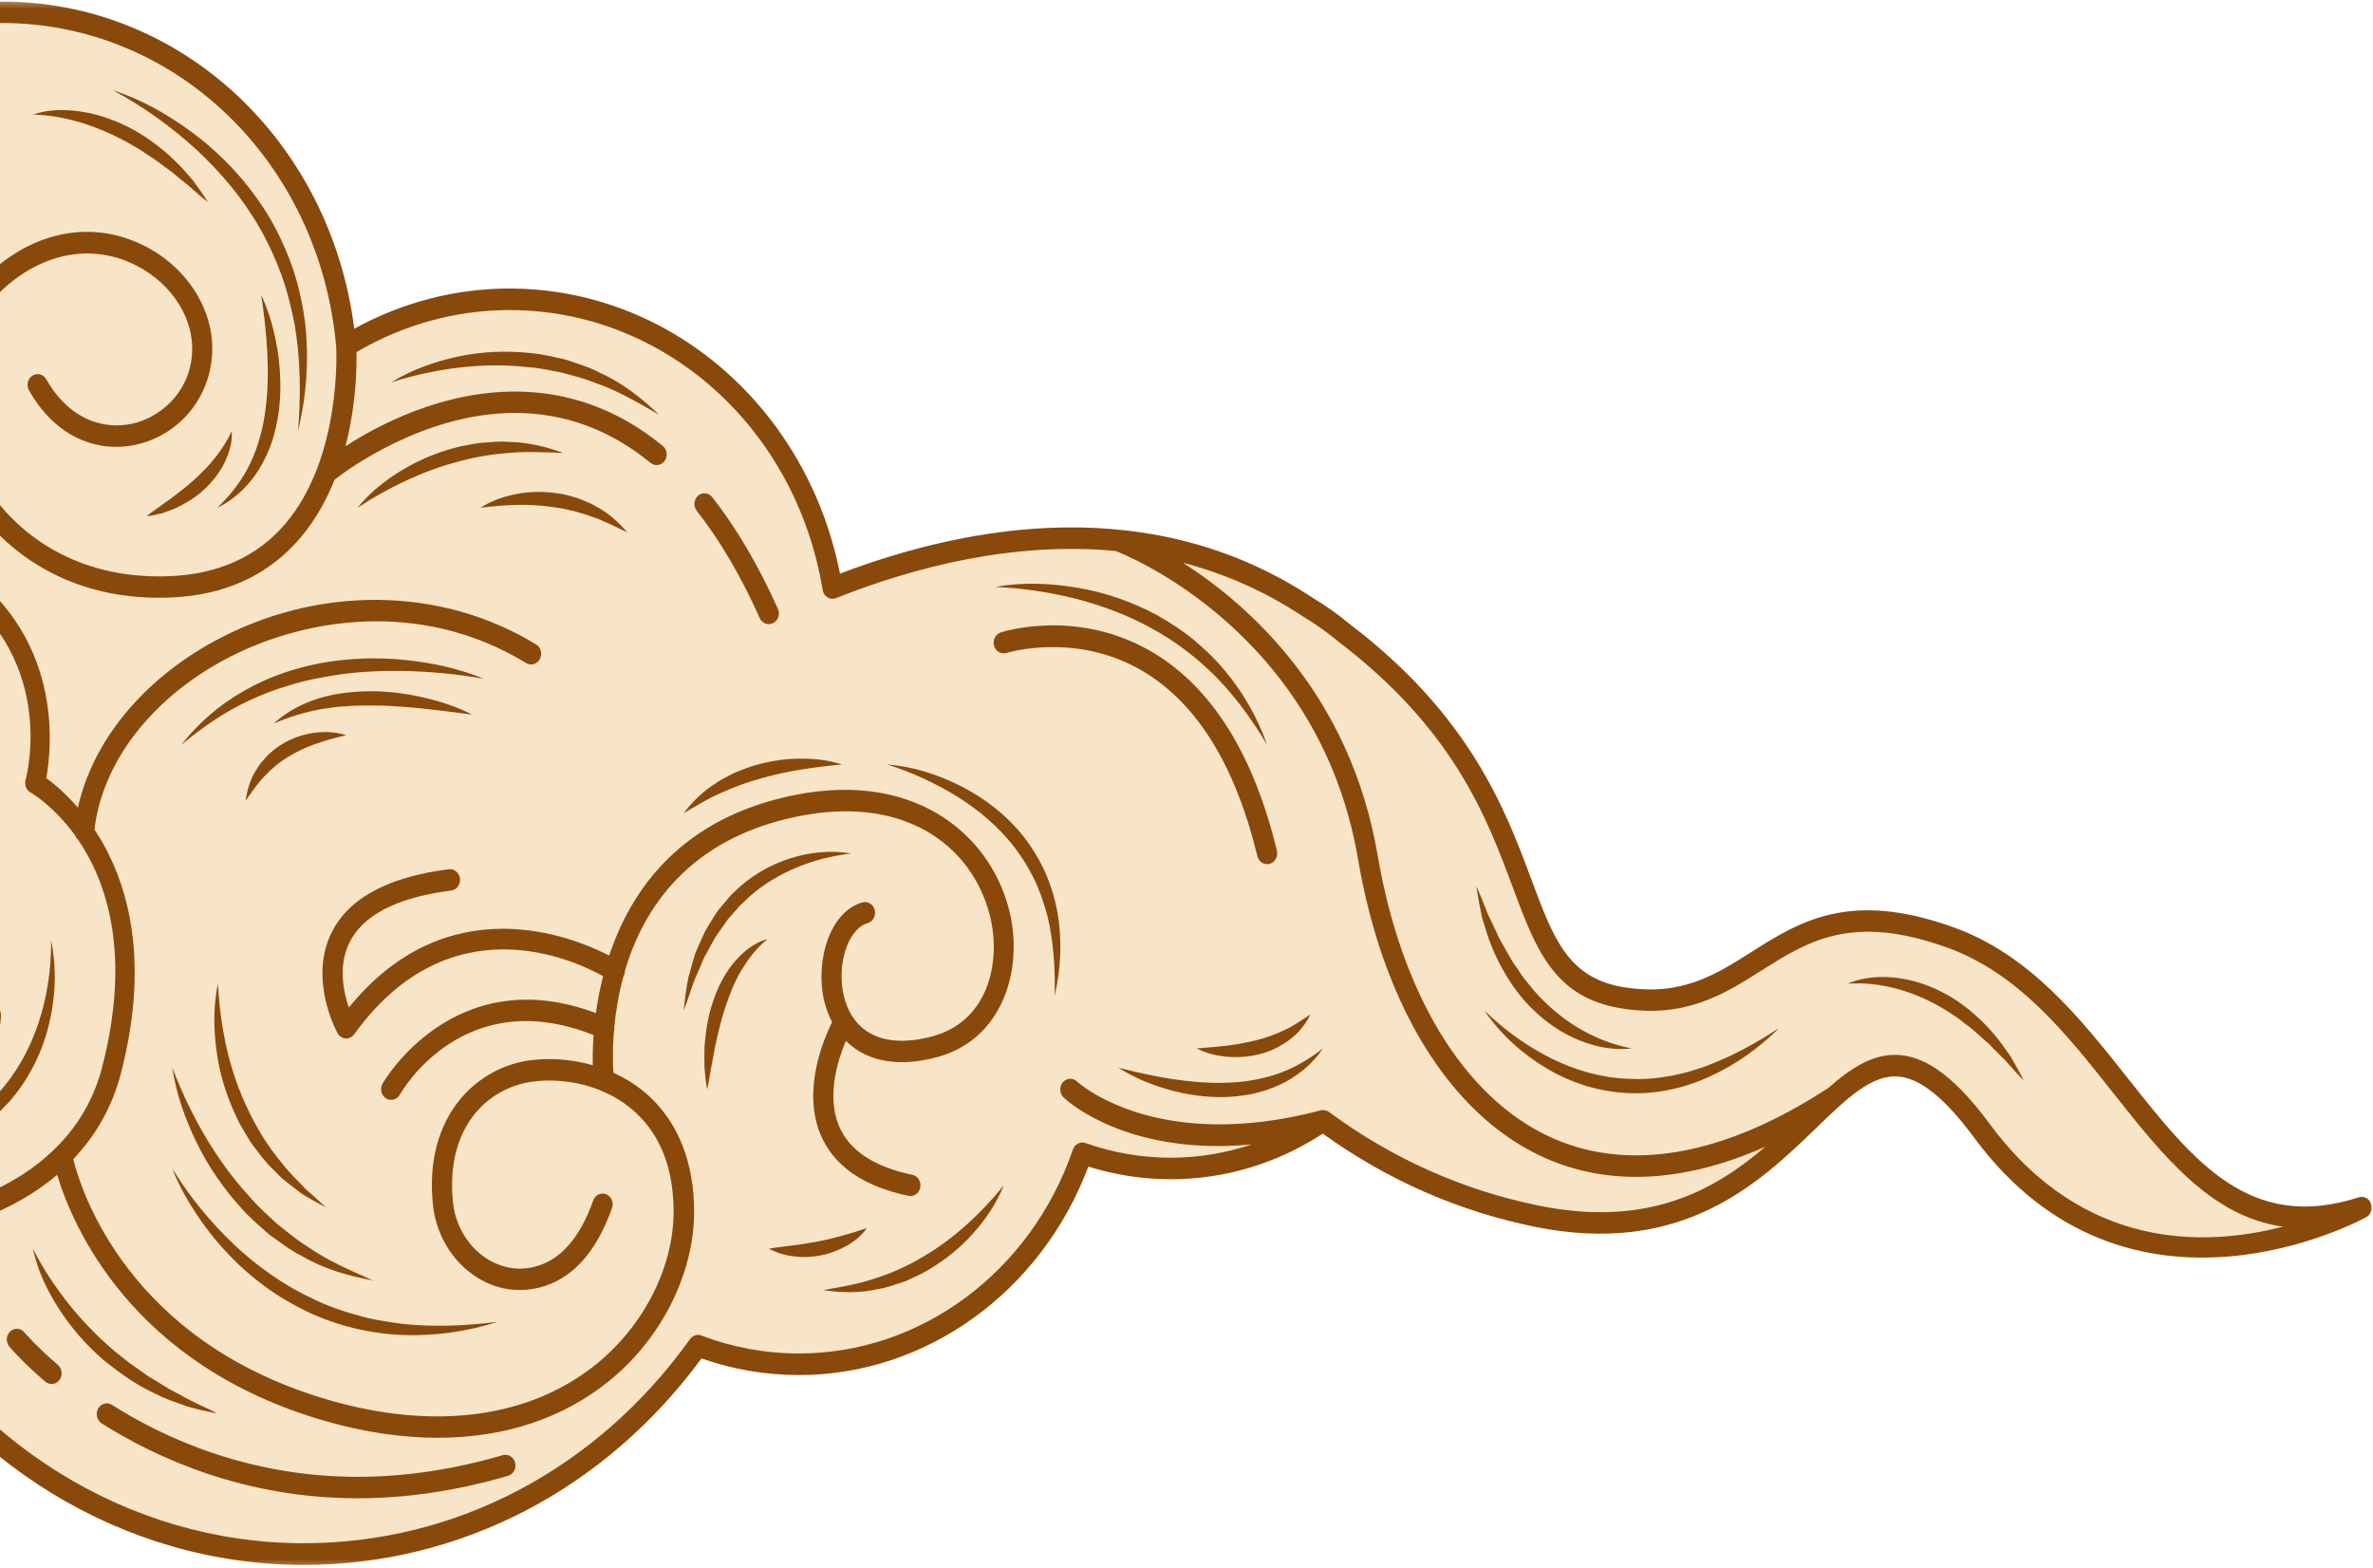 <svg width="395" height="261" viewBox="0 0 395 261" fill="none" xmlns="http://www.w3.org/2000/svg">
<path d="M-98.167 156.032C-98.167 189.87 -72.386 217.296 -40.576 217.296C-33.943 217.296 -27.58 216.08 -21.639 213.893C-7.482 240.602 19.417 258.653 50.298 258.653C77.109 258.653 100.931 245.039 116.008 223.97C121.278 225.97 126.936 227.061 132.854 227.061C154.54 227.061 173.007 212.439 180.031 191.95C184.671 193.581 189.617 194.485 194.771 194.485C204.121 194.485 212.823 191.558 220.139 186.551C229.556 193.497 241.311 199.482 255.696 202.423C303.845 212.239 304.66 154.079 329.928 188.263C355.193 222.446 393.167 200.993 393.167 200.993C360.214 211.619 354.22 166.645 324.592 156.018C294.964 145.395 292.974 169.833 270.001 166.072C248.124 162.492 260.673 133.473 223.596 105.321C221.726 103.777 219.758 102.37 217.678 101.134C190.152 82.882 158.456 89.939 138.38 97.899C133.893 70.605 111.525 49.841 84.579 49.841C74.659 49.841 65.375 52.66 57.356 57.577C54.627 26.451 30.011 2.083 0.036 2.083C-31.773 2.083 -57.554 29.509 -57.554 63.347C-57.554 75.112 -54.434 86.094 -49.019 95.434C-76.825 99.778 -98.167 125.251 -98.167 156.032Z" fill="#F8E5C8"/>
<mask id="mask0_496_171" style="mask-type:luminance" maskUnits="userSpaceOnUse" x="-100" y="0" width="495" height="261">
<path d="M395 0.255H-100V260.759H395V0.255Z" fill="white"/>
</mask>
<g mask="url(#mask0_496_171)">
<path d="M-51.396 94.088C-56.326 84.712 -58.918 74.129 -58.918 63.325C-58.918 28.547 -32.351 0.255 0.306 0.255C30.213 0.255 54.999 23.488 58.969 54.718C66.925 50.34 75.8 48.028 84.784 48.028C111.518 48.028 134.35 67.857 139.818 95.492C161.32 87.305 191.832 81.807 218.6 99.576C220.723 100.849 222.777 102.303 224.655 103.874C244.773 119.167 250.628 134.913 254.909 146.397C258.587 156.29 261.021 162.809 270.299 164.333C279.834 165.894 285.499 162.3 291.489 158.501C299.536 153.409 307.851 148.146 325.131 154.347C337.925 158.943 346.243 169.452 354.277 179.603C365.13 193.315 374.495 205.168 392.634 199.312C393.462 199.05 394.343 199.493 394.667 200.337C394.991 201.181 394.667 202.169 393.909 202.598C393.515 202.823 354.412 224.32 328.604 189.375C323.787 182.853 319.685 179.533 316.055 179.211C311.585 178.819 307.47 182.792 302.264 187.828C292.898 196.863 280.079 209.238 255.434 204.206C242.716 201.61 230.859 196.397 220.185 188.709C212.575 193.684 203.846 196.303 194.883 196.303C190.221 196.303 185.618 195.586 181.158 194.196C173.334 215.024 154.188 228.9 133.01 228.9C127.467 228.9 122.012 227.972 116.771 226.129C100.69 247.992 76.605 260.501 50.52 260.501C20.656 260.501 -7.049 243.53 -22.137 216.096C-28.004 218.106 -34.107 219.131 -40.288 219.131C-72.945 219.131 -99.509 190.839 -99.509 156.062C-99.5 125.854 -78.979 99.683 -51.396 94.088ZM304.387 181.067C308.275 177.64 312.019 175.248 316.344 175.64C321.016 176.055 325.757 179.724 331.253 187.161C346.812 208.226 367.162 207.536 380.004 204.193C368.034 202.514 360.056 192.421 351.716 181.888C343.984 172.106 335.981 161.988 324.067 157.717C308.253 152.038 300.945 156.668 293.21 161.559C286.962 165.513 280.504 169.606 269.795 167.844C258.621 166.012 255.614 157.931 251.804 147.693C247.444 135.995 242.024 121.439 222.655 106.705C220.855 105.204 218.933 103.847 216.888 102.621C210.395 98.313 203.666 95.445 196.906 93.673C208.004 100.789 224.743 115.643 229.305 142.316C233.24 165.358 243.565 182.4 257.649 189.091C270.723 195.315 286.883 192.528 304.387 181.067ZM-40.276 215.523C-34.006 215.523 -27.825 214.417 -21.913 212.216C-21.143 211.942 -20.303 212.273 -19.903 213.024C-5.574 240.089 21.405 256.893 50.529 256.893C75.967 256.893 99.416 244.505 114.862 222.913C115.186 222.461 115.677 222.213 116.189 222.213C116.381 222.213 116.57 222.246 116.749 222.32C121.981 224.307 127.445 225.305 133.023 225.305C153.329 225.305 171.635 211.667 178.587 191.362C178.899 190.457 179.827 189.972 180.689 190.28C185.282 191.898 190.054 192.719 194.892 192.719C199.511 192.719 204.047 191.945 208.382 190.504C206.428 190.685 204.56 190.779 202.795 190.779C185.672 190.779 177.471 183.104 177.033 182.675C176.351 182.018 176.297 180.89 176.911 180.163C177.524 179.436 178.587 179.379 179.28 180.032C179.402 180.152 192.366 192.076 219.839 184.839C219.971 184.806 220.106 184.792 220.242 184.792C220.273 184.792 220.298 184.792 220.33 184.792C220.452 184.806 220.575 184.816 220.698 184.853C220.723 184.863 220.754 184.863 220.777 184.876C220.912 184.923 221.047 184.997 221.17 185.077C221.179 185.091 221.192 185.091 221.201 185.091C231.73 192.863 243.464 198.099 256.095 200.682C274.335 204.407 285.408 198.122 293.87 190.876C286.349 194.22 279.129 195.908 272.343 195.908C266.668 195.908 261.301 194.732 256.318 192.364C241.209 185.184 230.167 167.178 226.043 142.97C219.581 105.147 187.27 92.316 185.719 91.72C168.675 90.102 152.09 94.423 139.17 99.562C138.698 99.753 138.185 99.707 137.748 99.445C137.314 99.184 137.012 98.732 136.933 98.206C132.507 71.214 110.59 51.612 84.819 51.612C75.9 51.612 67.117 54.038 59.338 58.611C59.394 61.144 59.294 67.395 57.504 74.286C63.081 70.678 73.588 65.18 85.734 65.18C94.722 65.18 103.002 68.226 110.322 74.226C111.062 74.832 111.194 75.951 110.624 76.725C110.064 77.509 109.004 77.653 108.278 77.046C101.549 71.536 93.961 68.738 85.734 68.738C70.704 68.738 57.941 78.092 55.695 79.844C54.351 83.211 52.53 86.531 50.038 89.482C44.753 95.73 37.477 99.1 28.401 99.469C27.753 99.492 27.118 99.505 26.479 99.505C7.915 99.505 -3.428 88.293 -7.921 77.532C-12.435 66.715 -10.806 55.17 -3.686 47.411C3.936 39.09 13.874 36.46 22.88 40.376C30.323 43.602 35.332 50.684 35.332 57.978C35.332 65.345 30.669 71.68 23.72 73.75C17.963 75.462 9.982 74.058 4.833 64.99C4.351 64.145 4.606 63.05 5.402 62.537C6.195 62.025 7.223 62.299 7.705 63.144C11.882 70.5 18.253 71.68 22.824 70.323C27.385 68.966 31.991 64.631 31.991 57.991C31.991 52.122 27.819 46.386 21.628 43.696C13.918 40.353 5.358 42.684 -1.27 49.921C-7.417 56.621 -8.783 66.654 -4.847 76.105C-0.657 86.162 10.253 96.661 28.279 95.911C36.414 95.576 42.897 92.624 47.547 87.127C56.912 76.058 55.984 58.135 55.962 57.706C53.213 26.976 29.307 3.827 0.306 3.827C-30.495 3.827 -55.565 30.51 -55.565 63.325C-55.565 73.727 -53.017 83.901 -48.188 92.862C-43.261 89.542 -27.29 80.963 -7.886 93.365C10.687 105.231 8.655 124.333 7.705 129.532C8.878 130.377 10.844 131.985 12.968 134.437C15.403 123.476 23.607 113.335 35.599 106.775C52.81 97.375 73.365 97.566 89.245 107.278C90.051 107.764 90.327 108.859 89.859 109.717C89.403 110.574 88.374 110.869 87.569 110.37C69.754 99.482 49.828 103.016 37.118 109.955C24.947 116.594 17.001 127.094 15.727 138.089C20.87 145.837 25.293 158.859 20.096 178.782C18.624 184.437 15.827 189.137 12.197 192.957C13.437 198.015 21.26 223.416 54.877 233.091C72.516 238.173 88.305 236.005 99.359 226.997C107.227 220.581 112.122 210.883 112.122 201.694C112.122 194.672 110.033 189.161 105.909 185.292C104.087 183.58 102.021 182.354 99.906 181.496C99.885 181.486 99.85 181.472 99.828 181.459C95.918 179.901 91.803 179.616 88.619 180.055C81.154 181.08 74.167 187.65 75.388 200.029C75.743 203.62 77.521 206.893 80.257 208.977C82.831 210.94 85.904 211.62 88.909 210.893C93.2 209.858 96.509 206.146 98.746 199.838C99.07 198.91 100.042 198.457 100.901 198.802C101.772 199.148 102.209 200.183 101.873 201.097C99.214 208.598 95.1 213.061 89.635 214.37C85.681 215.322 81.645 214.441 78.291 211.868C74.771 209.181 72.49 205.004 72.044 200.384C70.603 185.697 79.399 177.71 88.182 176.511C91.189 176.092 94.924 176.246 98.667 177.318C98.645 176.022 98.667 174.307 98.812 172.307C77.297 163.737 66.992 181.449 66.557 182.223C66.243 182.782 65.686 183.091 65.117 183.091C64.824 183.091 64.522 183.007 64.255 182.843C63.462 182.34 63.194 181.245 63.673 180.39C63.795 180.176 75.532 159.774 99.192 168.642C99.447 166.725 99.841 164.655 100.388 162.501C95.524 159.774 74.85 150.112 58.957 172.176C58.947 172.189 58.935 172.199 58.922 172.213C58.856 172.297 58.79 172.38 58.712 172.451C58.677 172.487 58.645 172.511 58.598 172.534C58.554 172.571 58.523 172.605 58.476 172.628C58.454 172.642 58.444 172.642 58.422 172.652C58.331 172.702 58.243 172.735 58.152 172.772C58.108 172.786 58.073 172.809 58.029 172.819C57.906 172.856 57.774 172.866 57.639 172.879H57.626H57.617C57.459 172.879 57.302 172.843 57.148 172.796C57.101 172.786 57.047 172.759 57 172.735C56.89 172.688 56.789 172.628 56.689 172.558C56.667 172.534 56.632 172.534 56.61 172.511C56.576 172.487 56.553 172.451 56.522 172.414C56.487 172.38 56.453 172.357 56.421 172.32C56.343 172.226 56.264 172.129 56.208 172.022C56.198 172.012 56.185 171.998 56.185 171.985C56.185 171.985 56.173 171.975 56.173 171.962C55.906 171.476 51.492 163.154 55.056 155.526C57.806 149.646 64.412 146.005 74.705 144.695C75.599 144.564 76.46 145.278 76.571 146.256C76.684 147.231 76.023 148.122 75.108 148.243C66.019 149.399 60.288 152.373 58.073 157.097C56.299 160.893 57.17 165.121 58.063 167.727C74.526 147.445 95.292 155.908 101.404 159.074C105.047 148.089 113.396 136.139 132.24 132.353C153.194 128.139 165.579 139.851 168.216 152.514C170.182 161.978 166.652 173.057 156.066 175.951C148.847 177.915 143.886 176.33 140.799 173.271C139.459 176.427 137.572 182.377 139.626 187.375C141.315 191.459 145.427 194.22 151.863 195.563C152.769 195.754 153.364 196.695 153.185 197.66C153.027 198.514 152.323 199.097 151.539 199.097C151.429 199.097 151.329 199.087 151.215 199.064C143.65 197.479 138.723 194.029 136.565 188.816C133.501 181.412 137.113 172.94 138.509 170.142C137.94 169.06 137.515 167.915 137.223 166.749C135.625 160.253 137.997 151.791 143.549 150.219C144.446 149.968 145.361 150.528 145.606 151.479C145.852 152.43 145.317 153.409 144.42 153.67C141.146 154.598 139.201 160.631 140.475 165.844C140.768 167.037 141.193 168.082 141.74 168.987C141.784 169.047 141.828 169.117 141.872 169.178C144.298 172.987 148.991 174.199 155.261 172.498C164.17 170.072 166.539 160.846 164.975 153.301C162.594 141.898 151.753 132.092 132.9 135.878C114.661 139.543 107.082 151.231 104.018 161.61C104.018 161.928 103.943 162.24 103.785 162.538C103.773 162.548 103.773 162.561 103.763 162.571C102.958 165.546 102.499 168.394 102.266 170.869C102.297 171.141 102.275 171.429 102.187 171.7C101.942 174.806 102.021 177.235 102.109 178.568C104.245 179.543 106.321 180.866 108.19 182.601C112.993 187.114 115.541 193.707 115.541 201.68C115.541 211.965 110.143 222.749 101.47 229.818C93.737 236.126 83.926 239.339 72.871 239.339C66.925 239.339 60.612 238.411 54.084 236.531C21.663 227.198 11.961 203.727 9.514 195.563C0.941 202.836 -10.985 206.179 -21.847 206.179C-22.562 206.179 -23.276 206.169 -23.98 206.133C-41.217 205.429 -62.964 195.814 -67.535 171.034C-71.121 151.576 -65.971 135.72 -53.375 127.556C-41.918 120.119 -26.528 120.715 -16.761 128.95C-4.042 139.687 -4.926 152.598 -9.553 160.394C-14.225 168.26 -24.506 173.831 -34.387 168.655C-42.657 164.323 -43.897 158.31 -43.909 155.11C-43.909 150.313 -41.204 145.539 -37.316 143.492C-34.566 142.042 -31.716 142.256 -29.492 144.065C-28.753 144.662 -28.62 145.777 -29.177 146.564C-29.737 147.348 -30.797 147.492 -31.524 146.896C-33.047 145.66 -34.698 146.099 -35.828 146.695C-38.187 147.935 -40.565 151.231 -40.556 155.11C-40.556 158.002 -39.225 162.142 -32.911 165.452C-24.798 169.7 -16.282 165.037 -12.391 158.491C-8.323 151.633 -7.886 141.017 -18.853 131.757C-27.557 124.414 -41.339 123.938 -51.632 130.615C-58.28 134.936 -68.765 145.837 -64.238 170.357C-60.047 193.087 -39.851 201.918 -23.848 202.575C-7.474 203.218 12.276 195.777 16.957 177.817C21.921 158.789 17.74 146.765 13.024 139.817C12.81 139.636 12.644 139.399 12.543 139.127C9.054 134.283 5.446 132.129 5.087 131.924C4.383 131.532 4.037 130.665 4.26 129.841C4.496 128.986 9.737 108.728 -9.541 96.397C-30.797 82.819 -46.914 96.209 -47.596 96.779C-47.609 96.792 -47.618 96.792 -47.631 96.802C-47.662 96.826 -47.697 96.849 -47.731 96.876C-47.81 96.933 -47.886 96.983 -47.964 97.016C-47.999 97.03 -48.043 97.053 -48.078 97.063C-48.166 97.1 -48.257 97.124 -48.345 97.147C-48.367 97.147 -48.389 97.16 -48.411 97.171C-75.594 101.432 -96.08 126.725 -96.08 156.025C-96.146 188.839 -71.077 215.523 -40.276 215.523ZM1.69 221.64C0.998 222.297 0.941 223.426 1.558 224.163C1.646 224.26 3.669 226.675 7.535 229.995C7.849 230.257 8.217 230.387 8.586 230.387C9.079 230.387 9.558 230.163 9.894 229.721C10.476 228.96 10.363 227.831 9.636 227.211C6.006 224.092 4.071 221.808 4.049 221.784C3.445 221.047 2.382 220.987 1.69 221.64ZM16.331 234.484C15.862 235.329 16.12 236.424 16.913 236.933C25.888 242.625 40.56 249.409 59.517 249.409C67.696 249.409 76.124 248.146 84.574 245.67C85.467 245.409 85.992 244.421 85.747 243.479C85.502 242.528 84.574 241.982 83.69 242.23C75.532 244.622 67.407 245.838 59.526 245.838C41.334 245.838 27.25 239.329 18.646 233.865C17.841 233.352 16.812 233.627 16.331 234.484ZM129.49 101.361C126.237 94.102 122.56 87.841 118.549 82.748C117.957 81.998 116.894 81.891 116.189 82.52C115.488 83.15 115.387 84.283 115.979 85.033C119.801 89.887 123.334 95.897 126.461 102.886C126.753 103.526 127.345 103.898 127.971 103.898C128.216 103.898 128.461 103.837 128.685 103.717C129.534 103.325 129.893 102.253 129.49 101.361ZM-8.311 20.785C-7.43 20.5 -6.927 19.502 -7.194 18.56C-7.461 17.619 -8.402 17.083 -9.286 17.371C-10.157 17.656 -30.753 24.547 -38.756 46.969C-39.08 47.887 -38.656 48.922 -37.784 49.278C-37.583 49.361 -37.382 49.398 -37.193 49.398C-36.52 49.398 -35.884 48.956 -35.626 48.242C-28.196 27.438 -8.512 20.845 -8.311 20.785ZM-41.471 58.919C-41.707 61.063 -41.83 63.298 -41.83 65.549C-41.83 68.799 -41.584 72.202 -41.091 75.653C-40.968 76.534 -40.254 77.177 -39.439 77.177C-39.36 77.177 -39.269 77.164 -39.181 77.154C-38.266 77.01 -37.64 76.095 -37.772 75.117C-38.24 71.834 -38.476 68.608 -38.476 65.535C-38.476 63.432 -38.366 61.334 -38.143 59.324C-38.03 58.35 -38.69 57.455 -39.615 57.348C-40.534 57.241 -41.361 57.944 -41.471 58.919ZM190.344 111.787C199.284 117.144 205.658 127.486 209.3 142.517C209.489 143.328 210.172 143.851 210.921 143.851C211.053 143.851 211.201 143.837 211.345 143.791C212.239 143.543 212.777 142.578 212.553 141.613C208.662 125.569 201.735 114.477 191.942 108.635C179.493 101.207 167.108 105.097 166.583 105.278C165.702 105.563 165.199 106.561 165.466 107.502C165.734 108.444 166.674 108.98 167.555 108.692C167.734 108.645 179.191 105.11 190.344 111.787ZM-87.763 156.528C-87.74 157.992 -87.718 159.456 -87.662 160.916C-87.338 163.821 -87.036 166.739 -86.602 169.606C-85.998 172.451 -85.394 175.295 -84.702 178.092C-84.912 175.188 -85.214 172.307 -85.516 169.452C-85.696 166.571 -85.752 163.704 -85.932 160.836C-85.796 155.121 -85.686 149.372 -84.444 143.851C-83.371 138.316 -81.549 132.926 -78.721 128.129L-77.605 126.367L-77.045 125.486L-76.418 124.665L-75.157 123.01C-74.72 122.474 -74.229 121.998 -73.77 121.475C-71.895 119.452 -69.781 117.63 -67.399 116.216C-69.995 117.144 -72.351 118.762 -74.496 120.608C-76.677 122.44 -78.498 124.712 -80.165 127.08C-80.99 128.273 -81.663 129.579 -82.389 130.842C-83.069 132.139 -83.585 133.519 -84.198 134.852C-84.343 135.198 -84.513 135.519 -84.623 135.878L-85.595 139.053C-85.796 139.757 -86.054 140.457 -86.212 141.174L-86.636 143.338L-87.036 145.516C-87.184 146.243 -87.316 146.97 -87.35 147.707L-87.731 152.112C-87.876 153.586 -87.763 155.064 -87.763 156.528ZM-81.147 145.221C-82.411 149.67 -82.823 154.347 -82.789 158.953C-82.789 163.583 -82.075 168.156 -81.159 172.642C-80.612 174.856 -79.995 177.057 -79.36 179.235C-78.589 181.379 -77.819 183.506 -76.957 185.59C-77.347 183.342 -77.828 181.127 -78.297 178.926L-79.448 172.273C-79.995 167.821 -80.599 163.382 -80.555 158.92C-80.621 154.477 -80.332 150.015 -79.461 145.673C-78.967 143.516 -78.466 141.352 -77.671 139.281C-76.934 137.184 -76.019 135.151 -74.798 133.281C-76.397 134.816 -77.617 136.782 -78.655 138.792C-79.203 139.79 -79.593 140.876 -80.052 141.935C-80.489 143.017 -80.779 144.126 -81.147 145.221ZM-74.811 170.142C-75.402 171.546 -75.616 173.117 -75.67 174.665C-75.717 175.449 -75.638 176.223 -75.604 176.997C-75.547 177.784 -75.393 178.544 -75.28 179.318C-74.698 182.4 -73.446 185.281 -71.926 187.925C-71.178 189.255 -70.284 190.481 -69.391 191.697C-68.953 192.313 -68.428 192.849 -67.95 193.422C-67.456 193.992 -66.953 194.541 -66.449 195.087C-65.377 196.112 -64.282 197.111 -63.165 198.062C-61.979 198.933 -60.806 199.814 -59.588 200.598C-60.504 199.409 -61.466 198.3 -62.426 197.208C-63.354 196.076 -64.25 194.92 -65.175 193.828C-66.887 191.483 -68.651 189.208 -70.039 186.685C-71.502 184.223 -72.744 181.616 -73.616 178.853C-74.006 177.462 -74.396 176.055 -74.588 174.605C-74.82 173.141 -74.921 171.667 -74.811 170.142ZM-59.588 110.658C-57.175 108.169 -54.426 106.169 -51.431 104.826C-49.934 104.159 -48.389 103.609 -46.813 103.264C-45.262 102.933 -43.595 102.671 -42.11 102.718C-41.918 102.718 -41.751 102.681 -41.594 102.588L-41.572 102.574C-38.958 101.087 -36.23 99.837 -33.393 99.077C-31.983 98.671 -30.543 98.397 -29.089 98.256C-27.636 98.112 -26.182 98.088 -24.729 98.219C-21.825 98.47 -18.963 99.301 -16.257 100.624C-13.564 101.958 -11.016 103.717 -8.783 105.921C-10.569 103.264 -12.96 101.063 -15.644 99.375C-18.327 97.683 -21.366 96.517 -24.518 96.112C-27.658 95.65 -30.889 95.934 -33.95 96.769C-36.922 97.599 -39.773 98.896 -42.39 100.551C-44.111 100.635 -45.674 100.919 -47.25 101.408C-48.914 101.921 -50.525 102.598 -52.035 103.492C-55.074 105.217 -57.679 107.717 -59.588 110.658ZM-22.294 104.514C-23.433 104.802 -24.496 105.264 -25.446 105.921C-24.317 105.764 -23.254 105.633 -22.194 105.683C-21.13 105.73 -20.114 105.908 -19.12 106.169C-17.141 106.752 -15.298 107.777 -13.577 109.037C-10.101 111.549 -7.137 114.893 -4.054 118.347C-4.813 116.085 -5.986 114.011 -7.373 112.109C-8.761 110.206 -10.39 108.467 -12.312 107.073C-14.212 105.67 -16.449 104.658 -18.796 104.35C-19.969 104.192 -21.152 104.266 -22.294 104.514ZM-10.692 189.828C-14.615 191.851 -18.818 193.292 -23.143 194.518C-18.683 194.28 -14.225 193.315 -10 191.529C-7.855 190.709 -5.863 189.493 -3.91 188.233C-1.997 186.886 -0.22 185.305 1.4 183.556C4.584 179.995 6.887 175.556 8.073 170.856C9.256 166.166 9.479 161.204 8.507 156.551C8.554 161.298 7.837 165.951 6.405 170.296C4.955 174.628 2.753 178.628 -0.232 181.901C-3.161 185.235 -6.782 187.828 -10.692 189.828ZM-4.3 176.353C-6.357 178.581 -8.814 180.33 -11.498 181.65C-12.772 182.437 -14.212 182.89 -15.587 183.506C-16.997 184.032 -18.437 184.471 -19.869 184.96C-21.331 185.305 -22.797 185.781 -24.282 186.126C-25.77 186.461 -27.277 186.779 -28.775 187.208C-27.233 187.305 -25.692 187.292 -24.125 187.281C-22.584 187.198 -21.029 186.97 -19.488 186.769C-18.717 186.662 -17.956 186.434 -17.198 186.256C-16.437 186.055 -15.666 185.901 -14.917 185.65C-13.442 185.054 -11.922 184.591 -10.513 183.781C-9.072 183.067 -7.741 182.116 -6.423 181.151L-4.611 179.472C-4.042 178.866 -3.529 178.213 -3.004 177.57C-2.544 176.856 -2.054 176.189 -1.664 175.439C-1.292 174.675 -0.902 173.938 -0.644 173.131C-0.097 171.546 0.249 169.868 0.136 168.203C-0.232 169.797 -0.846 171.271 -1.629 172.628C-2.343 174.008 -3.328 175.201 -4.3 176.353ZM-14.738 175.533C-16.481 176.605 -18.258 177.342 -20.057 177.962C-21.869 178.568 -23.7 178.96 -25.569 179.271C-27.434 179.543 -29.322 179.687 -31.247 179.757C-32.207 179.794 -33.169 179.757 -34.151 179.807C-35.136 179.807 -36.108 179.757 -37.136 179.831C-36.218 180.27 -35.268 180.628 -34.308 180.96C-33.336 181.198 -32.351 181.486 -31.348 181.616C-29.347 181.901 -27.277 181.948 -25.254 181.627C-23.232 181.305 -21.231 180.675 -19.4 179.677C-17.588 178.688 -15.867 177.355 -14.738 175.533ZM-25.446 138.434C-24.339 139.543 -23.367 140.615 -22.527 141.757C-21.69 142.899 -20.998 144.102 -20.495 145.385C-20.004 146.672 -19.554 147.992 -19.365 149.445C-19.287 149.801 -19.243 150.159 -19.208 150.528L-19.076 151.646C-18.997 152.407 -19.007 153.171 -18.875 153.992C-18.516 153.288 -18.214 152.538 -17.981 151.764C-17.833 150.98 -17.588 150.169 -17.61 149.348C-17.478 147.693 -17.811 145.992 -18.437 144.434C-19.063 142.863 -20.079 141.506 -21.288 140.457C-22.495 139.412 -23.927 138.648 -25.446 138.434ZM-28.026 156.93C-28.407 157.194 -28.866 157.358 -29.291 157.596L-30.675 158.179C-31.169 158.337 -31.647 158.574 -32.15 158.762C-32.653 158.953 -33.179 159.144 -33.704 159.456C-33.169 159.68 -32.609 159.801 -32.04 159.931C-31.48 160.012 -30.898 160.025 -30.329 160.025C-29.759 159.988 -29.177 159.881 -28.598 159.75C-28.026 159.549 -27.456 159.382 -26.922 159.027C-25.849 158.407 -24.864 157.405 -24.383 156.146C-23.902 154.896 -23.87 153.492 -24.452 152.384C-25.201 154.729 -26.406 156.015 -28.026 156.93ZM28.681 194.518C29.688 197.158 31.072 199.623 32.604 201.968C34.158 204.313 35.879 206.524 37.801 208.548C39.701 210.595 41.803 212.441 44.027 214.096C46.26 215.737 48.654 217.141 51.133 218.344C56.119 220.689 61.518 221.999 66.925 222.223C72.336 222.437 77.735 221.677 82.84 220.035C77.543 220.712 72.258 220.927 67.048 220.38C64.456 220.045 61.873 219.654 59.372 218.903C56.855 218.213 54.386 217.345 52.039 216.179C47.289 213.965 42.907 210.883 38.984 207.205C35.086 203.503 31.576 199.265 28.681 194.518ZM34.246 189.328C32.101 185.66 30.223 181.804 28.681 177.71C29.329 182.079 30.814 186.293 32.749 190.243C34.684 194.206 37.21 197.848 40.135 201.074C41.567 202.729 43.243 204.109 44.864 205.55C46.641 206.762 48.305 208.156 50.24 209.074C53.927 211.251 58.041 212.417 62.096 213.144C58.265 211.452 54.487 209.848 51.102 207.452C49.346 206.394 47.78 205.027 46.16 203.764C44.662 202.337 43.077 201.014 41.733 199.409C38.908 196.384 36.426 192.97 34.246 189.328ZM51.939 199.73C52.709 200.169 53.493 200.588 54.263 200.99C53.603 200.374 52.945 199.764 52.285 199.181C51.637 198.575 50.922 198.076 50.353 197.385C49.133 196.112 47.871 194.896 46.82 193.483C44.574 190.802 42.718 187.791 41.233 184.601C39.701 181.436 38.55 178.045 37.745 174.544C36.952 171.034 36.461 167.429 36.282 163.727C35.52 167.355 35.533 171.178 36.036 174.889C36.514 178.628 37.644 182.27 39.233 185.663L39.833 186.936C40.047 187.352 40.305 187.744 40.538 188.149C41.032 188.933 41.457 189.781 42.004 190.531C43.143 191.995 44.194 193.529 45.556 194.756L46.518 195.73C46.83 196.065 47.166 196.374 47.534 196.635L49.67 198.29C50.375 198.873 51.168 199.278 51.939 199.73ZM67.227 111.693C71.654 111.787 76.089 112.202 80.528 112.99C76.313 111.251 71.833 110.3 67.319 109.847C62.792 109.395 58.199 109.539 53.681 110.336C49.18 111.157 44.741 112.631 40.708 114.953C36.65 117.204 33.038 120.333 30.157 124.012C33.699 121.047 37.433 118.477 41.466 116.618C43.479 115.68 45.534 114.859 47.648 114.239C49.749 113.559 51.882 113.05 54.049 112.692C58.388 111.857 62.814 111.619 67.227 111.693ZM55.651 117.737C56.33 117.62 57.022 117.63 57.705 117.573C58.051 117.549 58.388 117.512 58.734 117.489L59.772 117.465C60.467 117.465 61.147 117.415 61.842 117.442L63.918 117.465L65.997 117.583C67.385 117.656 68.781 117.787 70.178 117.928C72.962 118.226 75.765 118.571 78.606 118.963C76.023 117.62 73.252 116.738 70.446 116.095C67.63 115.452 64.758 115.084 61.864 115.06C58.969 115.084 56.041 115.358 53.225 116.202C50.419 117.06 47.726 118.44 45.556 120.45C48.23 119.285 50.878 118.511 53.593 118.025C54.285 117.928 54.968 117.844 55.651 117.737ZM145.685 212.799C142.913 213.774 140.019 214.213 137.034 214.762C139.997 215.201 143.102 215.285 146.097 214.595C147.629 214.38 149.07 213.798 150.545 213.332C151.272 213.061 151.955 212.692 152.669 212.37C153.386 212.059 154.066 211.68 154.726 211.275C157.41 209.667 159.889 207.68 161.981 205.312C164.082 202.967 165.891 200.3 167.077 197.339C165.107 199.764 163.019 201.968 160.785 203.968C158.548 205.965 156.167 207.741 153.641 209.205C151.127 210.715 148.466 211.928 145.685 212.799ZM132.218 207.288C130.843 207.489 129.456 207.586 127.98 207.858C129.311 208.561 130.752 209 132.227 209.144C133.702 209.345 135.2 209.238 136.666 208.977C138.129 208.692 139.547 208.146 140.869 207.419C142.174 206.682 143.404 205.727 144.288 204.431C141.482 205.382 138.921 206.122 136.251 206.645C134.923 206.859 133.58 207.134 132.218 207.288ZM113.811 168.213C114.481 166.524 114.972 164.799 115.598 163.144L116.649 160.729L117.152 159.513C117.341 159.121 117.577 158.752 117.778 158.37C118.203 157.62 118.615 156.859 119.018 156.099C119.486 155.382 120.002 154.705 120.484 154.002C120.738 153.67 120.952 153.288 121.21 152.966L122.047 152.028C122.629 151.419 123.107 150.705 123.768 150.196C126.115 147.814 128.965 146.028 131.982 144.672C135.024 143.328 138.286 142.471 141.671 142.079C138.286 141.496 134.744 141.841 131.403 142.933C128.059 144.018 124.863 145.874 122.27 148.434C121.924 148.732 121.6 149.05 121.32 149.422L120.436 150.467L119.556 151.516C119.276 151.884 119.04 152.276 118.794 152.668C118.313 153.456 117.81 154.229 117.363 155.027C116.973 155.861 116.605 156.705 116.237 157.549C116.057 157.978 115.856 158.384 115.699 158.812L115.309 160.132L114.569 162.776C114.201 164.585 113.987 166.417 113.811 168.213ZM117.275 174.106C117.24 175.318 117.231 176.534 117.262 177.747C117.375 178.96 117.486 180.163 117.699 181.352C117.979 180.163 118.168 178.983 118.36 177.817C118.571 176.652 118.816 175.509 118.996 174.353C119.512 172.082 119.99 169.831 120.729 167.69C121.434 165.536 122.27 163.442 123.409 161.513C124.573 159.62 125.904 157.787 127.735 156.36C126.605 156.598 125.555 157.191 124.595 157.894C124.104 158.239 123.68 158.655 123.233 159.06C122.796 159.479 122.415 159.955 122.012 160.407C120.484 162.31 119.386 164.561 118.628 166.893C117.822 169.224 117.486 171.677 117.275 174.106ZM284.628 179.188C288.919 177.235 292.807 174.461 296.151 171.131C292.25 173.677 288.214 175.901 284.002 177.449C282.961 177.864 281.878 178.139 280.815 178.484C280.28 178.638 279.733 178.735 279.195 178.866C278.66 178.997 278.113 179.117 277.562 179.174C275.395 179.58 273.183 179.7 270.991 179.58C266.599 179.426 262.273 178.186 258.24 176.199C254.217 174.189 250.439 171.499 247.076 168.203C249.756 172.166 253.377 175.425 257.457 177.854C259.493 179.08 261.682 180.022 263.941 180.745C266.209 181.436 268.556 181.831 270.915 181.962C275.609 182.186 280.359 181.174 284.628 179.188ZM271.607 174.521C268.389 173.938 265.404 172.712 262.667 171.08C259.939 169.439 257.492 167.355 255.368 164.93L253.836 163.047C253.301 162.441 252.921 161.69 252.44 161.037C251.445 159.74 250.753 158.216 249.891 156.789C249.432 156.085 249.177 155.278 248.797 154.538L247.702 152.253C247.063 150.682 246.459 149.087 245.745 147.516C245.991 149.231 246.315 150.943 246.673 152.658C247.208 154.3 247.645 156.015 248.328 157.62C249.655 160.859 251.455 163.905 253.726 166.558C256.051 169.141 258.797 171.332 261.896 172.749C264.957 174.152 268.332 174.926 271.607 174.521ZM307.561 163.75C310.49 163.536 313.34 163.928 316.055 164.678C318.77 165.452 321.362 166.618 323.787 168.095L325.587 169.261C326.191 169.643 326.716 170.152 327.308 170.571C328.506 171.379 329.51 172.464 330.639 173.392C331.221 173.844 331.668 174.437 332.215 174.95L333.791 176.521C334.785 177.627 335.77 178.769 336.852 179.854C336.173 178.474 335.411 177.117 334.628 175.784C333.725 174.544 332.876 173.238 331.857 172.082C329.834 169.75 327.522 167.667 324.907 166.049C322.268 164.487 319.396 163.312 316.388 162.869C313.428 162.407 310.311 162.561 307.561 163.75ZM168.741 140.899C170.059 142.564 171.179 144.387 172.126 146.313C173.076 148.243 173.749 150.313 174.341 152.42C175.369 156.682 175.671 161.181 175.549 165.737C176.599 161.322 176.81 156.621 176.049 152.015C175.637 149.717 174.954 147.469 174.039 145.325C173.076 143.208 171.871 141.208 170.474 139.375C167.634 135.747 163.991 132.936 160.08 130.926C156.167 128.926 151.955 127.593 147.673 127.248C151.766 128.558 155.654 130.343 159.262 132.554C161.052 133.687 162.783 134.899 164.371 136.306C165.957 137.697 167.454 139.208 168.741 140.899ZM133.19 128.129C135.47 127.76 137.773 127.486 140.151 127.261C137.861 126.497 135.448 126.259 133.045 126.283C130.642 126.306 128.238 126.688 125.891 127.331C124.718 127.663 123.579 128.105 122.45 128.568C121.89 128.806 121.355 129.127 120.808 129.402C120.26 129.677 119.722 129.975 119.219 130.343C117.108 131.616 115.309 133.412 113.799 135.365C115.922 134.152 117.879 132.889 120.012 131.995C122.126 131.057 124.249 130.223 126.461 129.64C128.675 128.986 130.922 128.511 133.19 128.129ZM32.582 24.808C36.728 28.641 40.415 33.02 43.243 37.971C44.662 40.447 45.858 43.053 46.842 45.757C47.836 48.457 48.497 51.278 49.066 54.135C50.029 59.884 50.105 65.81 49.604 71.75C51.023 65.978 51.457 59.884 50.8 53.85C50.419 50.849 49.771 47.864 48.843 44.983C47.871 42.115 46.632 39.351 45.166 36.735C42.149 31.545 38.204 27.023 33.69 23.368C29.172 19.726 24.154 16.775 18.791 15.013C23.786 17.693 28.401 21.013 32.582 24.808ZM36.159 84.544C38.962 83.174 41.457 80.879 43.187 78.011C44.071 76.594 44.741 75.033 45.301 73.438C45.814 71.834 46.16 70.165 46.405 68.5C46.82 65.144 46.729 61.777 46.229 58.49C45.713 55.217 44.854 52.005 43.467 49.053C43.97 52.289 44.316 55.502 44.495 58.695C44.64 61.884 44.618 65.06 44.194 68.165C43.803 71.274 42.998 74.296 41.68 77.08C40.359 79.867 38.449 82.343 36.159 84.544ZM35.857 76.142C34.828 77.452 33.664 78.618 32.459 79.737C31.264 80.866 29.921 81.844 28.59 82.879C27.911 83.365 27.218 83.841 26.523 84.376C25.819 84.866 25.104 85.341 24.412 85.938C25.284 85.841 26.12 85.639 26.983 85.435C27.797 85.15 28.637 84.876 29.439 84.497C31.015 83.71 32.582 82.805 33.913 81.546C35.253 80.32 36.436 78.856 37.298 77.177C38.135 75.509 38.729 73.629 38.572 71.75C37.823 73.415 36.873 74.819 35.857 76.142ZM-41.059 33.247C-38.967 29.391 -36.576 25.689 -33.717 22.323C-37.202 24.976 -40.096 28.473 -42.522 32.272C-44.947 36.078 -46.936 40.222 -48.31 44.601C-49.619 48.993 -50.648 53.515 -50.837 58.108C-51.094 60.397 -50.915 62.691 -50.893 64.976C-50.758 67.261 -50.412 69.522 -50.088 71.76C-49.921 69.475 -49.978 67.227 -49.798 64.99C-49.562 62.752 -49.509 60.514 -49.116 58.313L-48.612 55.003L-47.92 51.753C-47.731 50.661 -47.417 49.599 -47.127 48.541C-46.813 47.482 -46.59 46.4 -46.2 45.365L-45.149 42.232L-43.909 39.187C-43.047 37.15 -42.088 35.174 -41.059 33.247ZM99.192 63.777C102.87 65.036 106.242 67.05 109.718 69.046C106.802 66.263 103.54 63.693 99.841 62.048C98.05 61.063 96.097 60.551 94.184 59.87C92.218 59.432 90.261 58.919 88.251 58.765C84.25 58.35 80.204 58.504 76.281 59.348C72.368 60.182 68.546 61.539 65.126 63.643C68.904 62.443 72.714 61.633 76.549 61.17C80.383 60.728 84.228 60.681 88.028 61.133C89.937 61.241 91.803 61.716 93.681 62.062C95.524 62.584 97.402 63.026 99.192 63.777ZM202.483 112.752C205.711 116.048 208.46 119.867 210.921 123.988C209.3 119.429 206.862 115.13 203.732 111.455C202.191 109.586 200.413 107.954 198.592 106.407C196.726 104.909 194.726 103.599 192.659 102.434C188.491 100.172 183.995 98.635 179.424 97.851C174.853 97.063 170.182 96.886 165.645 97.707C170.216 97.887 174.709 98.578 179.078 99.67C183.438 100.802 187.685 102.373 191.63 104.564C195.597 106.705 199.24 109.479 202.483 112.752ZM194.984 179.603C192.042 179.127 189.117 178.498 186.153 177.724C188.767 179.412 191.665 180.581 194.638 181.426C197.62 182.256 200.715 182.675 203.833 182.628C205.4 182.568 206.954 182.4 208.495 182.092C210.027 181.734 211.547 181.271 212.987 180.591C215.872 179.271 218.43 177.164 220.229 174.521C217.772 176.451 215.155 177.925 212.374 178.853C209.59 179.757 206.696 180.199 203.779 180.246C200.86 180.33 197.922 180.032 194.984 179.603ZM218.15 168.856C216.621 169.844 215.268 170.833 213.749 171.499C212.251 172.189 210.741 172.772 209.156 173.154C207.58 173.546 205.956 173.854 204.305 174.059C202.65 174.246 200.961 174.39 199.196 174.521C200.794 175.365 202.559 175.761 204.327 175.915C206.104 176.055 207.913 175.925 209.678 175.472C211.446 175.057 213.132 174.199 214.62 173.104C216.127 172.045 217.313 170.497 218.15 168.856ZM5.468 19.073C8.284 19.12 10.976 19.666 13.594 20.44C16.198 21.251 18.7 22.333 21.103 23.642L22.893 24.664C23.494 24.999 24.044 25.438 24.623 25.797C25.819 26.5 26.882 27.415 28.033 28.212C28.615 28.594 29.128 29.093 29.688 29.535L31.34 30.865C32.415 31.797 33.463 32.772 34.627 33.663C33.844 32.413 32.994 31.21 32.113 30.035C31.141 28.949 30.213 27.783 29.141 26.785C27.039 24.738 24.68 22.976 22.132 21.549C19.561 20.192 16.825 19.12 13.974 18.654C11.146 18.169 8.183 18.132 5.468 19.073ZM93.737 75.391C90.843 74.333 87.77 73.596 84.652 73.559C83.086 73.415 81.535 73.629 79.968 73.727C79.185 73.807 78.427 73.988 77.656 74.118C76.885 74.236 76.124 74.427 75.363 74.641C73.843 75.046 72.368 75.606 70.914 76.189L68.781 77.214C68.077 77.569 67.407 77.984 66.724 78.38C64.031 80.021 61.518 82.045 59.504 84.531C62.122 82.805 64.78 81.318 67.517 80.035C70.257 78.758 73.063 77.69 75.935 76.939C78.795 76.129 81.724 75.606 84.696 75.405C87.657 75.107 90.651 75.308 93.737 75.391ZM98.51 86.008C100.511 86.661 102.367 87.663 104.389 88.601C102.936 86.876 101.203 85.328 99.192 84.293C98.23 83.676 97.148 83.355 96.106 82.903C95.034 82.591 93.951 82.259 92.832 82.129C90.62 81.784 88.361 81.807 86.172 82.199C83.992 82.591 81.846 83.305 79.968 84.531C82.136 84.246 84.237 84.078 86.329 84.045C88.418 84.008 90.475 84.162 92.507 84.484C93.536 84.591 94.521 84.876 95.537 85.08C96.531 85.378 97.538 85.626 98.51 86.008ZM9.882 217.989C11.895 221.081 14.33 223.868 17.079 226.26C19.886 228.555 22.846 230.685 26.111 232.116C27.675 232.97 29.395 233.446 31.041 234.079C32.727 234.592 34.448 234.96 36.159 235.292C34.592 234.448 32.985 233.794 31.44 232.984L29.15 231.744L28.011 231.138L26.904 230.448C26.168 229.985 25.441 229.533 24.692 229.104L22.578 227.603L21.518 226.866L20.499 226.056C19.829 225.509 19.137 224.997 18.498 224.414L16.567 222.675C15.928 222.082 15.359 221.426 14.733 220.819C13.515 219.57 12.376 218.236 11.278 216.856C9.101 214.082 7.11 211.121 5.481 207.848C6.239 211.499 7.881 214.903 9.882 217.989ZM52.599 123.807C54.207 123.261 55.861 122.795 57.626 122.39C55.896 121.807 54.027 121.75 52.218 121.998C50.397 122.259 48.598 122.869 46.965 123.867C46.138 124.343 45.401 124.973 44.675 125.606C44.338 125.951 44.027 126.33 43.703 126.688C43.366 127.033 43.099 127.449 42.841 127.867C41.724 129.462 41.142 131.402 40.884 133.281C42.013 131.747 42.954 130.259 44.181 129.057C45.345 127.807 46.654 126.772 48.072 125.928C49.491 125.07 51.001 124.367 52.599 123.807Z" fill="#89490B"/>
</g>
</svg>
